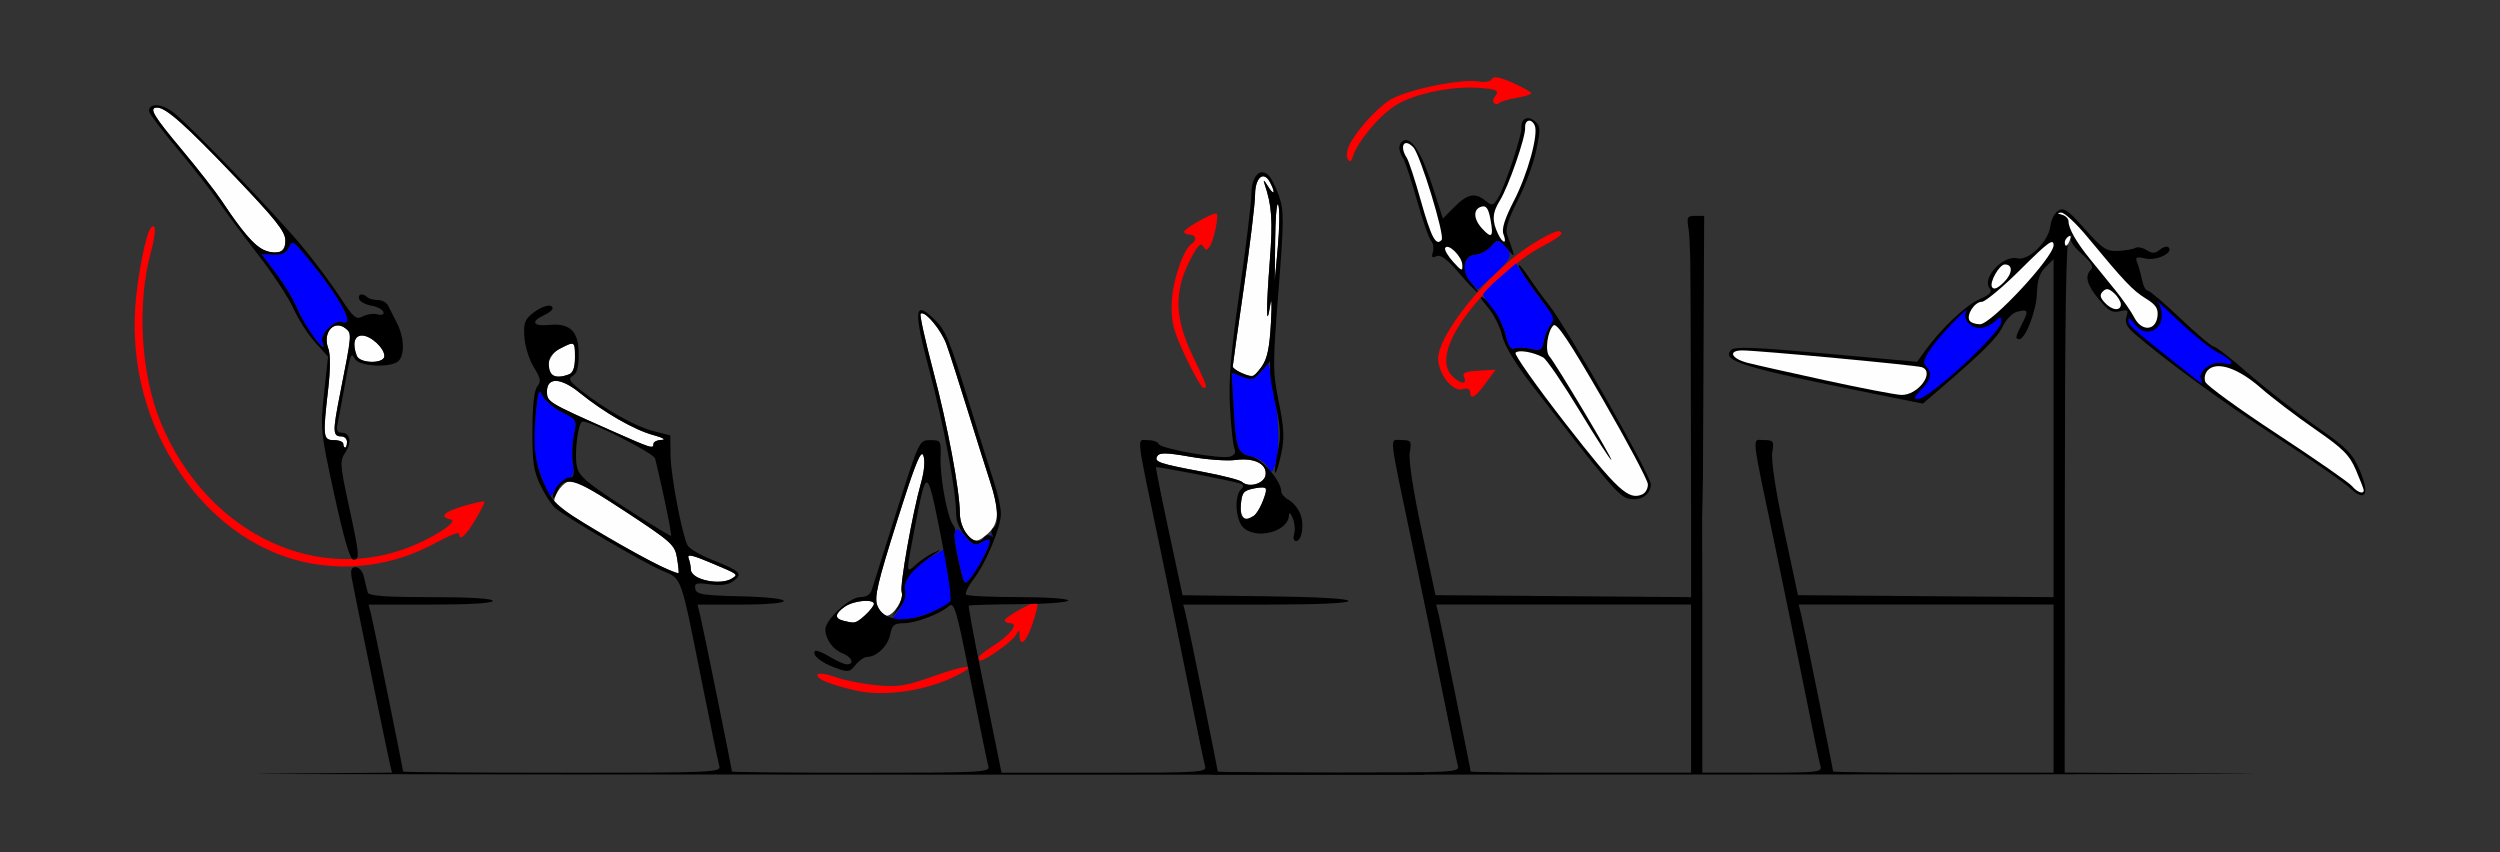<?xml version="1.0" encoding="UTF-8" standalone="no"?>
<!-- Created with Inkscape (http://www.inkscape.org/) -->

<svg
   xmlns:dc="http://purl.org/dc/elements/1.1/"
   xmlns:cc="http://creativecommons.org/ns#"
   xmlns:rdf="http://www.w3.org/1999/02/22-rdf-syntax-ns#"
   xmlns:svg="http://www.w3.org/2000/svg"
   xmlns="http://www.w3.org/2000/svg"
   xmlns:sodipodi="http://sodipodi.sourceforge.net/DTD/sodipodi-0.dtd"
   xmlns:inkscape="http://www.inkscape.org/namespaces/inkscape"
   version="1.1"
   width="669"
   height="228"
   id="svg2"
   inkscape:version="0.91 r13725"
   sodipodi:docname="ub330102.svg">
  <rect width="100%" height="100%" fill="#333333" stroke="none"/>
  <sodipodi:namedview
     pagecolor="#a3a3a3"
     bordercolor="#666666"
     borderopacity="1"
     objecttolerance="10"
     gridtolerance="10"
     guidetolerance="10"
     inkscape:pageopacity="0"
     inkscape:pageshadow="2"
     inkscape:window-width="1372"
     inkscape:window-height="790"
     id="namedview11"
     showgrid="false"
     inkscape:zoom="0.64474609"
     inkscape:cx="224.89039"
     inkscape:cy="98.835253"
     inkscape:window-x="0"
     inkscape:window-y="0"
     inkscape:window-maximized="0"
     inkscape:current-layer="svg2" />
  <defs
     id="defs6" />
  <g
     id="g4319"
     transform="translate(16.712,3.729)">
    <g
       id="g4313">
      <path
         inkscape:connector-curvature="0"
         style="fill:#fefefe"
         id="path2997"
         d="m 208.901,162.364 c -2.361,-0.617 -2.202,-1.881 0.473,-3.754 2.334,-1.635 7.777,-2.146 7.777,-0.731 0,1.165 -4.437,5.198 -5.564,5.058 -0.515,-0.064 -1.723,-0.322 -2.686,-0.573 z m 9.17,-4.022 c -0.864,-2.273 -0.019,-5.914 5.236,-22.546 4.909,-15.537 6.443,-19.358 7.081,-17.633 0.499,1.348 0.255,4.178 -0.627,7.296 -2.313,8.173 -5.771,27.732 -5.177,29.28 0.693,1.807 -2.214,6.314 -4.073,6.314 -0.775,0 -1.874,-1.22 -2.44,-2.711 z m -47.67,-7.32 c -1.238,-0.497 -2.25,-1.557 -2.25,-2.355 0,-0.798 -0.267,-2.147 -0.594,-2.998 -0.461,-1.202 0.821,-0.953 5.75,1.12 7.753,3.26 7.62,3.161 5.815,4.303 -1.827,1.156 -5.75,1.124 -8.721,-0.07 z m -10.033,-3.07 c -4.456,-1.92 -28.019,-15.743 -28.632,-16.797 -0.776,-1.335 1.502,-5.198 3.5,-5.938 1.702,-0.629 4.807,0.97 15.376,7.918 12.483,8.207 13.279,8.925 13.86,12.51 0.339,2.092 0.519,3.882 0.398,3.978 -0.121,0.096 -2.147,-0.656 -4.502,-1.671 z m 81.34,-9.122 c -0.856,-1.222 -1.557,-3.531 -1.557,-5.131 0,-5.999 -3.295,-23.647 -7.102,-38.043 -2.167,-8.193 -3.704,-15.132 -3.415,-15.421 1.052,-1.052 5.505,4.224 6.936,8.217 0.808,2.255 3.353,10.174 5.655,17.599 2.302,7.425 5.027,16.073 6.056,19.218 2.492,7.621 2.383,10.951 -0.444,13.607 -2.923,2.746 -4.179,2.736 -6.129,-0.048 z m 73.633,-7.492 c 0.276,-3.297 0.676,-3.789 3.56,-4.374 3.561,-0.722 3.759,-0.381 2.187,3.753 -2.129,5.599 -6.2,6.038 -5.748,0.621 z m 0.303,-6.112 c -0.546,-0.502 -5.268,-1.713 -10.493,-2.693 -11.842,-2.219 -13.123,-2.665 -12.158,-4.226 0.599,-0.97 2.469,-0.931 8.803,0.183 4.423,0.778 9.848,1.172 12.054,0.876 5.066,-0.679 8.534,1.033 8.111,4.004 -0.333,2.336 -4.471,3.552 -6.318,1.856 z M 75.151,115.053 c 0,-0.55 -1.125,-1 -2.5,-1 -2.921,0 -3.018,-0.866 -1.532,-13.789 0.591,-5.144 0.599,-9.219 0.02,-10.741 -1.632,-4.293 1.586,-7.898 4.725,-5.293 1.595,1.323 1.576,1.535 -1.551,17.317 -2.054,10.369 -2.015,11.506 0.396,11.506 0.793,0 1.441,0.675 1.441,1.5 0,0.825 -0.225,1.5 -0.5,1.5 -0.275,0 -0.5,-0.45 -0.5,-1 z m 71.5,-3.645 c -16.701,-7.407 -17,-7.589 -17,-10.357 0,-3.916 3.698,-3.783 8.747,0.315 6.511,5.285 14.644,9.96 19.693,11.322 2.513,0.678 3.55,1.26 2.31,1.297 -1.238,0.037 -2.25,0.517 -2.25,1.067 0,1.411 -0.353,1.299 -11.5,-3.645 z M 130.818,96.387 c -1.74,-1.74 -0.528,-5.354 2.284,-6.808 4.012,-2.075 4.05,-2.053 4.05,2.367 0,2.627 -0.514,4.09 -1.582,4.5 -2.068,0.794 -3.922,0.77 -4.752,-0.06 z m 184.583,-0.364 c -1.238,-0.497 -2.24,-1.256 -2.229,-1.687 0.012,-0.43 1.358,-10.007 2.991,-21.282 1.633,-11.275 2.974,-22.364 2.979,-24.643 0.011,-4.651 2.285,-6.579 3.994,-3.385 1.594,2.978 1.117,3.81 -0.589,1.029 -1.028,-1.675 -1.308,-1.84 -0.849,-0.5 1.942,5.675 2.223,9.769 1.401,20.379 -1.018,13.143 -0.982,18.831 0.077,12.121 0.414,-2.626 0.507,-0.752 0.223,4.5 -0.365,6.746 -0.975,9.689 -2.435,11.75 -2.126,3 -2.266,3.044 -5.562,1.719 z M 78.758,91.472 c -1.225,-3.192 -0.653,-5.418 1.393,-5.418 2.349,0 6,3.347 6,5.5 0,2.125 -6.574,2.052 -7.393,-0.082 z M 324.523,60.347 c 0.064,-6.164 0.439,-10.333 0.835,-9.264 0.395,1.068 0.343,6.111 -0.116,11.207 l -0.835,9.264 z M 53.651,63.127 C 51.552,62.248 47.646,57.609 42.642,50.053 c -1.639,-2.475 -6.47,-8.667 -10.736,-13.761 -7.665,-9.153 -8.885,-11.239 -6.568,-11.239 2.355,0 7.544,4.617 20.812,18.52 11.016,11.542 13.5,14.683 13.5,17.063 0,3.168 -2.201,4.082 -6,2.491 z"
         sodipodi:nodetypes="sssssssssssscssssccssssssssssssssssssssssssssssssssssssssssscsssssssccscsssssssccssssssscssssssss" />
      <path
         inkscape:connector-curvature="0"
         style="fill:#fe0000"
         id="path2993"
         d="m 214.151,181.401 c -3.805,-0.578 -10.385,-2.595 -11.433,-3.505 -1.902,-1.65 0.25,-1.819 4.421,-0.347 2.365,0.834 7.273,1.781 10.906,2.104 5.72,0.508 7.744,0.18 15.085,-2.444 8.063,-2.882 11.812,-3.318 7.513,-0.873 -7.367,4.189 -18.39,6.297 -26.492,5.065 z m 31,-9.111 c 0,-0.42 1.732,-1.834 3.848,-3.142 4.525,-2.797 7.046,-6.094 4.66,-6.094 -0.83,0 -1.505,-0.338 -1.5,-0.75 0.01,-0.938 8.154,-5.421 8.755,-4.82 0.242,0.242 -0.316,2.72 -1.242,5.505 -1.662,5.003 -3.493,6.712 -3.552,3.315 -0.029,-1.649 -0.09,-1.647 -1.066,0.029 -0.929,1.595 -8.085,6.721 -9.384,6.721 -0.286,0 -0.52,-0.344 -0.52,-0.764 z M 63.785,146.467 C 51.103,143.397 39.527,134.884 31.292,122.573 22.488,109.409 18.472,94.451 19.475,78.553 c 0.497,-7.888 2.898,-20.056 4.217,-21.375 1.393,-1.393 1.386,1.362 -0.017,6.517 -3.829,14.07 -2.715,32.827 2.723,45.857 11.769,28.203 39.541,42.621 64.915,33.703 7.136,-2.508 14.982,-7.485 12.587,-7.985 -3.166,-0.66 -1.834,-2.043 3.464,-3.596 2.867,-0.841 5.364,-1.378 5.547,-1.194 0.184,0.184 -0.922,2.413 -2.456,4.953 -2.652,4.391 -4.305,5.788 -4.305,3.638 0,-0.54 -2.812,0.565 -6.25,2.454 -11.157,6.132 -23.96,7.883 -36.116,4.941 z M 300.574,91.803 c -3.288,-6.968 -3.87,-9.182 -3.748,-14.25 0.139,-5.752 3.106,-14.628 5.353,-16.018 1.488,-0.919 1.155,-2.482 -0.528,-2.482 -0.825,0 -1.496,-0.338 -1.492,-0.75 0.01,-0.902 8.142,-5.433 8.718,-4.857 0.598,0.598 -0.736,7.015 -1.802,8.672 -0.79,1.228 -1.054,1.233 -1.828,0.03 -0.679,-1.054 -1.582,-0.068 -3.619,3.951 -4.196,8.28 -3.978,15.318 0.781,25.307 4.102,8.61 4.115,8.646 2.9,8.646 -0.463,0 -2.594,-3.712 -4.735,-8.25 z"
         sodipodi:nodetypes="sssssssssscsscsssssssssssscsssssssscsssssss" />
      <path
         inkscape:connector-curvature="0"
         style="fill:#0000fe"
         id="path2991"
         d="m 224.033,159.219 c 1.262,-1.772 1.801,-3.663 1.439,-5.048 -0.662,-2.533 2.134,-6.008 7.274,-9.042 l 3.229,-1.905 1.124,6.452 c 0.618,3.549 0.833,6.922 0.478,7.497 -1.03,1.667 -9.31,4.88 -12.577,4.88 l -2.985,0 z m 15.779,-12.752 c -1.84,-8.067 -1.305,-10.503 1.518,-6.913 2.316,2.944 3.499,3.1 6.044,0.797 1.812,-1.64 1.842,-1.601 0.828,1.067 -1.45,3.815 -3.033,6.726 -5.113,9.409 -1.759,2.267 -1.768,2.255 -3.277,-4.36 z M 128.881,125.689 c -2.592,-6.307 -3.035,-9.892 -2.253,-18.232 0.632,-6.741 0.854,-7.367 1.873,-5.276 0.636,1.305 2.971,3.291 5.19,4.413 3.982,2.015 4.022,2.09 3.184,6 -0.467,2.178 -0.607,5.545 -0.311,7.483 0.451,2.953 0.18,3.682 -1.67,4.5 -1.214,0.537 -2.682,1.938 -3.261,3.112 -0.986,2 -1.161,1.873 -2.752,-2 z m 193.475,-4.679 c -0.693,-1.11 -2.569,-2.28 -4.169,-2.6 -3.723,-0.745 -4.149,-1.913 -4.786,-13.135 l -0.526,-9.278 2.881,1.095 c 2.532,0.963 3.13,0.805 4.94,-1.298 l 2.059,-2.394 1.395,7.576 c 1.523,8.269 1.651,16.307 0.317,19.813 -0.844,2.217 -0.863,2.219 -2.112,0.22 z M 66.8,85.803 c -1.349,-1.788 -3.187,-5.03 -4.086,-7.205 -0.898,-2.175 -3.395,-6.289 -5.549,-9.142 l -3.916,-5.187 3.193,0.142 c 2.371,0.106 3.434,-0.402 4.129,-1.972 0.878,-1.983 1.189,-1.805 5.008,2.858 8.977,10.962 13.082,18.656 9.149,17.147 -1.848,-0.709 -5.895,3.338 -5.186,5.186 0.889,2.316 -0.126,1.64 -2.742,-1.827 z"
         sodipodi:nodetypes="ssscssscssssssssssssssssssscsscsssssscssssss" />
      <path
         style="fill:#000000"
         d="m 25.156,24.426 c -1.194,-0.032 -2.006,0.493 -2.006,1.586 0,0.561 3.49,5.188 7.756,10.281 4.266,5.093 9.103,11.277 10.75,13.742 1.647,2.465 6.328,8.765 10.402,14 4.074,5.235 8.449,11.865 9.723,14.734 1.274,2.869 3.885,6.954 5.803,9.076 l 3.486,3.859 -1.062,9.766 c -1.034,9.512 -0.961,10.214 2.734,27.174 2.558,11.738 4.22,17.408 5.102,17.408 1.779,0 1.686,-1.083 -1.225,-14.547 C 74.261,120.6 74.198,119.631 75.695,117.346 c 1.804,-2.753 1.31,-5.293 -1.031,-5.293 -1.083,0 -1.407,-0.678 -1.072,-2.25 0.264,-1.238 0.965,-4.95 1.559,-8.25 1.99,-11.069 2.033,-11.192 3.129,-9.234 1.157,2.067 9.746,2.461 11.672,0.535 1.695,-1.695 1.487,-6.438 -0.443,-10.146 -0.903,-1.735 -1.966,-3.829 -2.363,-4.654 -0.398,-0.825 -1.643,-1.5 -2.768,-1.5 -1.124,0 -2.386,-0.338 -2.803,-0.75 -1.207,-1.195 -2.629,-0.868 -2.174,0.5 0.229,0.688 1.691,1.475 3.25,1.75 1.559,0.275 3.01,1.028 3.225,1.672 0.243,0.731 -0.345,0.979 -1.564,0.66 -1.075,-0.281 -2.856,-0.029 -3.957,0.561 -1.779,0.952 -2.454,0.378 -6.066,-5.16 -2.236,-3.427 -6.666,-9.382 -9.844,-13.232 -7.37,-8.93 -30.768,-33.26 -34.982,-36.375 -1.533,-1.133 -3.111,-1.72 -4.305,-1.752 z m 0.184,0.627 c 2.355,0 7.542,4.617 20.811,18.52 11.016,11.542 13.5,14.684 13.5,17.064 0,2.182 -0.504,2.967 -2,3.121 -4.386,0.451 -7.544,-2.434 -15.008,-13.705 -1.639,-2.475 -6.471,-8.666 -10.736,-13.76 C 24.241,27.14 23.023,25.053 25.34,25.053 Z M 320.922,42.367 c -1.567,0.134 -2.771,2.434 -2.771,5.902 0,2.185 -1.398,13.718 -3.107,25.629 -2.402,16.732 -2.998,23.814 -2.619,31.154 0.27,5.225 0.802,10.247 1.182,11.16 0.469,1.127 0.1,1.847 -1.15,2.244 -2.439,0.774 -18.709,-2.117 -19.137,-3.4 -0.184,-0.552 -1.48,-1.004 -2.881,-1.004 -3.017,0 -3.318,-2.66 3.209,28.5 2.535,12.1 6.182,29.875 8.105,39.5 1.923,9.625 3.731,18.288 4.016,19.25 0.484,1.637 -1.261,1.75 -26.979,1.75 l -27.496,0 -1.061,-5.25 c -0.584,-2.888 -2.623,-12.881 -4.529,-22.209 -1.907,-9.328 -3.333,-17.093 -3.17,-17.256 0.163,-0.163 6.219,-0.336 13.457,-0.385 7.238,-0.049 13.16,-0.496 13.16,-0.994 0,-0.498 -5.999,-0.906 -13.332,-0.906 -7.333,0 -13.632,-0.298 -13.996,-0.662 -0.364,-0.364 0.542,-2.24 2.014,-4.17 3.339,-4.378 7.26,-13.76 7.291,-17.449 0.013,-1.53 -0.817,-5.355 -1.846,-8.5 -1.028,-3.145 -3.754,-11.794 -6.057,-19.219 -6.083,-19.62 -6.801,-21.365 -10.098,-24.523 -5.221,-5.002 -5.429,-2.318 -1.086,14.102 3.855,14.574 7.109,32.078 7.109,38.236 0,1.824 0.992,4.216 2.438,5.881 2.14,2.464 2.688,2.652 4.5,1.547 1.325,-0.808 2.062,-0.881 2.062,-0.201 0,1.413 -2.853,6.908 -5.055,9.734 -1.767,2.269 -1.774,2.257 -3.301,-4.438 -0.842,-3.691 -1.293,-7.097 -1.002,-7.568 0.291,-0.471 0.09,-1.399 -0.447,-2.062 -1.521,-1.876 -3.543,-12.689 -3.359,-17.957 0.161,-4.628 0.088,-4.75 -2.777,-4.75 -2.939,0 -2.946,0.018 -8.902,18.75 -3.279,10.312 -6.262,19.762 -6.627,21 -0.465,1.576 -1.433,2.25 -3.229,2.25 -2.797,0 -9.301,6.039 -9.301,8.637 0,2.584 2.028,5.424 4.561,6.387 2.547,0.968 3.352,2.979 1.189,2.973 -0.688,-0.002 -2.764,-0.925 -4.613,-2.053 -1.85,-1.128 -3.599,-1.813 -3.891,-1.521 -0.975,0.975 1.591,3.118 5.375,4.486 3.485,1.26 3.87,1.207 5.475,-0.775 0.949,-1.172 2.34,-2.133 3.092,-2.133 2.541,0 5.546,-2.909 6.156,-5.963 0.509,-2.545 1.077,-3.037 3.51,-3.037 3.252,0 9.826,-2.469 12.217,-4.59 1.408,-1.249 2.004,0.787 5.803,19.85 2.328,11.683 4.465,22.028 4.748,22.99 0.483,1.643 -1.602,1.75 -34.053,1.75 -19.012,0 -34.568,-0.144 -34.568,-0.32 0,-0.639 -7.849,-39.252 -8.523,-41.93 l -0.693,-2.75 11.609,0 c 15.413,0 15.304,-1.846 -0.131,-2.217 -10.228,-0.245 -11.78,-0.507 -12.07,-2.023 -0.288,-1.504 0.254,-1.664 3.988,-1.172 3.033,0.399 4.917,0.119 6.32,-0.941 2.5,-1.889 1.709,-2.66 -5.783,-5.621 -3.181,-1.257 -6.151,-3.013 -6.598,-3.904 -1.521,-3.035 -4.467,-18.604 -4.543,-24.008 l -0.076,-5.387 -4.559,-1.16 c -4.766,-1.213 -12.746,-5.702 -19.285,-10.854 -3.209,-2.528 -3.58,-3.175 -2.25,-3.92 1.112,-0.623 1.594,-2.34 1.594,-5.688 0,-6.249 -2.24,-8.483 -7.959,-7.938 -4.359,0.416 -4.992,-0.953 -1.227,-2.654 1.202,-0.543 2.186,-1.33 2.186,-1.75 0,-1.416 -2.713,-0.776 -5.283,1.246 -2.162,1.701 -2.509,2.688 -2.256,6.438 0.164,2.435 1.297,6.042 2.518,8.018 1.832,2.964 1.999,3.86 0.949,5.125 -0.837,1.009 -1.289,5.013 -1.322,11.721 -0.042,8.488 0.316,10.952 2.137,14.752 1.202,2.509 2.99,5.254 3.973,6.098 2.892,2.485 23.559,14.601 28.568,16.748 5.433,2.329 4.859,0.719 10.734,30.092 2.255,11.275 4.33,21.288 4.609,22.25 0.479,1.647 -1.991,1.75 -42.059,1.75 -23.412,0 -42.568,-0.144 -42.568,-0.32 0,-0.639 -7.849,-39.252 -8.523,-41.93 l -0.693,-2.75 16.609,0 c 10.406,0 16.607,-0.373 16.607,-1 0,-0.626 -6.177,-1 -16.531,-1 -12.353,0 -16.628,-0.316 -16.916,-1.25 -0.212,-0.688 -0.657,-2.487 -0.988,-4 -0.354,-1.613 -1.269,-2.75 -2.215,-2.75 -1.272,0 -1.488,0.684 -1.023,3.25 0.72,3.979 9.438,46.376 10.176,49.488 l 0.529,2.236 -34.266,0.275 c -18.846,0.152 107.709,0.275 281.234,0.273 12.224,-1.5e-4 17.678,-0.01 29.334,-0.012 l 0,-0.551 c -4.878,0.029 -10.785,0.039 -18.766,0.039 -20.112,0 -36.568,-0.144 -36.568,-0.32 0,-0.639 -7.849,-39.252 -8.523,-41.93 l -0.693,-2.75 22.109,0 c 13.785,0 22.107,-0.369 22.107,-0.98 0,-0.604 -8.54,-1.084 -22.205,-1.25 l -22.205,-0.27 -3.65,-17 c -2.008,-9.35 -3.564,-17.114 -3.457,-17.254 0.214,-0.281 20.168,3.583 22.436,4.344 1.08,0.363 1.14,0.753 0.25,1.643 -1.719,1.719 -1.419,7.832 0.488,9.939 3.295,3.641 12.229,1.426 12.408,-3.076 0.039,-0.974 0.437,-0.663 1.021,0.799 0.527,1.317 0.693,3.23 0.369,4.25 -0.324,1.02 -0.118,1.855 0.459,1.855 1.612,0 2.315,-4.269 1.189,-7.229 -0.554,-1.458 -1.928,-3.143 -3.055,-3.746 -1.126,-0.603 -2.049,-1.65 -2.049,-2.328 0,-2.728 -5.179,-8.782 -7.996,-9.346 -3.687,-0.737 -4.116,-1.923 -4.752,-13.129 l -0.527,-9.277 2.881,1.096 c 2.565,0.975 3.13,0.806 5.139,-1.529 l 2.256,-2.623 0,2.609 c 0,1.435 0.712,5.736 1.582,9.561 1.269,5.581 1.363,7.968 0.479,12.094 -0.606,2.827 -0.91,5.33 -0.678,5.562 0.233,0.233 0.938,-1.969 1.568,-4.895 0.949,-4.402 0.847,-6.815 -0.6,-13.992 -1.65,-8.191 -1.657,-9.84 -0.096,-29.705 1.489,-18.95 1.503,-21.477 0.127,-25.516 -0.84,-2.466 -2.17,-5.017 -2.955,-5.668 -0.572,-0.474 -1.134,-0.67 -1.656,-0.625 z m 0.531,1.092 c 0.558,0.071 1.148,0.568 1.682,1.566 1.594,2.978 1.119,3.809 -0.588,1.027 -1.028,-1.675 -1.308,-1.84 -0.85,-0.5 1.942,5.675 2.222,9.77 1.4,20.381 -1.018,13.143 -0.981,18.83 0.078,12.119 0.414,-2.626 0.507,-0.752 0.223,4.5 -0.365,6.746 -0.975,9.689 -2.436,11.75 -1.072,1.512 -2.256,2.722 -2.631,2.688 -1.698,-0.158 -5.179,-1.949 -5.16,-2.654 0.012,-0.43 1.357,-10.008 2.99,-21.283 1.633,-11.275 2.974,-22.364 2.979,-24.643 0.007,-3.198 1.085,-5.107 2.312,-4.951 z m 3.758,7.461 c 0.048,-0.024 0.097,0.029 0.146,0.162 0.395,1.068 0.344,6.112 -0.115,11.207 l -0.836,9.264 0.117,-11.207 c 0.056,-5.393 0.35,-9.259 0.688,-9.426 z M 61.535,61.242 c 0.641,-0.022 1.658,1.14 4.045,4.055 8.977,10.962 13.081,18.658 9.148,17.148 -1.848,-0.709 -5.895,3.338 -5.186,5.186 1.883,4.908 -4.63,-3.708 -6.828,-9.033 -0.898,-2.175 -3.395,-6.288 -5.549,-9.141 l -3.918,-5.188 3.193,0.143 c 2.371,0.106 3.436,-0.403 4.131,-1.973 0.329,-0.744 0.578,-1.184 0.963,-1.197 z m 168.334,18.869 c 1.361,-0.272 5.359,4.598 6.701,8.342 0.808,2.255 3.352,10.175 5.654,17.6 2.302,7.425 5.028,16.074 6.057,19.219 2.066,6.319 2.414,11.327 0.854,12.291 -0.559,0.345 -0.715,1.118 -0.346,1.715 0.385,0.623 0.209,0.799 -0.414,0.414 -0.597,-0.369 -1.369,-0.213 -1.715,0.346 -1.927,3.118 -6.51,-1.344 -6.51,-6.338 0,-5.999 -3.294,-23.645 -7.102,-38.041 -2.167,-8.193 -3.703,-15.133 -3.414,-15.422 0.066,-0.066 0.144,-0.107 0.234,-0.125 z M 73.572,83.355 c 0.718,-0.039 1.508,0.224 2.293,0.875 1.595,1.323 1.575,1.535 -1.551,17.316 -2.054,10.369 -2.017,11.506 0.395,11.506 0.793,0 1.441,0.675 1.441,1.5 0,0.825 -0.225,1.5 -0.5,1.5 -0.275,0 -0.5,-0.45 -0.5,-1 0,-0.55 -1.125,-1 -2.5,-1 -2.921,0 -3.017,-0.865 -1.531,-13.787 0.591,-5.144 0.598,-9.22 0.02,-10.742 -1.224,-3.22 0.281,-6.052 2.434,-6.168 z m 6.578,2.697 c 2.349,0 6,3.347 6,5.5 0,2.125 -6.574,2.052 -7.393,-0.082 -1.225,-3.192 -0.653,-5.418 1.393,-5.418 z M 136.146,88.25 c 0.991,-0.112 1.004,0.935 1.004,3.697 0,2.627 -0.514,4.09 -1.582,4.5 -3.725,1.43 -5.418,0.481 -5.418,-3.035 0,-1.544 0.977,-2.813 2.951,-3.834 1.505,-0.778 2.451,-1.261 3.045,-1.328 z m -4.016,9.953 c 1.556,0.056 3.743,1.115 6.268,3.164 6.511,5.285 14.644,9.961 19.693,11.322 2.513,0.678 3.549,1.26 2.309,1.297 -1.238,0.037 -2.25,0.516 -2.25,1.066 0,1.411 -0.353,1.299 -11.5,-3.645 -16.701,-7.407 -17,-7.59 -17,-10.357 0,-1.958 0.925,-2.904 2.48,-2.848 z m -4.389,2.906 c 0.199,0.026 0.441,0.418 0.76,1.072 0.636,1.305 2.971,3.29 5.189,4.412 3.982,2.015 4.022,2.09 3.184,6 -0.467,2.178 -0.591,5.646 -0.275,7.709 0.425,2.773 0.222,3.75 -0.781,3.75 -1.749,0 -4.686,3.241 -4.604,5.08 0.035,0.782 0.474,0.397 0.977,-0.854 2.013,-5.013 4.344,-4.399 18.42,4.855 12.483,8.207 13.28,8.925 13.861,12.51 0.339,2.092 0.517,3.897 0.396,4.012 -0.569,0.54 -13.284,-6.07 -22.719,-11.812 -8.997,-5.475 -10.809,-7.027 -12.664,-10.84 -2.979,-6.123 -3.67,-10.894 -2.846,-19.686 0.427,-4.558 0.664,-6.267 1.102,-6.209 z m 11.479,7.943 c 2.325,0 18.943,8.479 19.365,9.881 0.268,0.891 1.402,5.86 2.52,11.043 1.117,5.183 1.913,9.542 1.768,9.688 -0.145,0.145 -5.725,-3.275 -12.398,-7.602 -10.086,-6.539 -12.245,-8.377 -12.797,-10.889 -0.777,-3.536 0.316,-12.121 1.543,-12.121 z m 156.023,8.566 c 1.334,0.028 3.386,0.314 6.553,0.871 4.423,0.778 9.846,1.173 12.053,0.877 5.066,-0.679 8.534,1.032 8.111,4.004 -0.333,2.336 -4.47,3.552 -6.316,1.855 -0.546,-0.502 -5.269,-1.712 -10.494,-2.691 -11.842,-2.219 -13.121,-2.665 -12.156,-4.227 0.3,-0.485 0.916,-0.717 2.25,-0.689 z m -65.143,0.17 c 0.113,0.03 0.205,0.159 0.285,0.375 0.499,1.348 0.255,4.177 -0.627,7.295 -2.313,8.173 -5.77,27.732 -5.176,29.279 0.299,0.78 -0.178,2.634 -1.062,4.117 l -1.607,2.697 2.047,-2.48 c 1.361,-1.65 1.873,-3.348 1.529,-5.068 -0.509,-2.547 2.09,-5.607 8.256,-9.721 1.619,-1.08 1.53,-1.099 -0.596,-0.125 -1.375,0.63 -3.513,2.068 -4.75,3.195 -2.722,2.479 -2.717,2.627 -0.328,-9.803 3.184,-16.564 3.261,-16.543 6.943,1.93 1.81,9.08 2.982,17.012 2.604,17.625 -0.379,0.613 -2.702,1.977 -5.162,3.031 -7.026,3.012 -12.847,2.253 -14.418,-1.879 -0.822,-2.163 0.106,-6.125 5.268,-22.461 4.295,-13.595 6.007,-18.22 6.795,-18.008 z m 91.094,8.947 c 0.589,0.027 0.955,0.157 0.955,0.379 0,1.721 -2.183,6.434 -3.312,7.152 -2.712,1.724 -3.81,0.804 -3.498,-2.93 0.276,-3.297 0.676,-3.788 3.561,-4.373 0.894,-0.181 1.706,-0.256 2.295,-0.229 z m -153.322,18.213 c 0.696,-0.038 2.353,0.545 5.434,1.84 7.753,3.26 7.62,3.161 5.814,4.303 -3.144,1.989 -10.971,0.26 -10.971,-2.424 0,-0.798 -0.267,-2.147 -0.594,-2.998 -0.173,-0.451 -0.101,-0.698 0.316,-0.721 z m 47.432,12.107 c 1.08,0.031 1.846,0.291 1.846,0.822 0,0.454 -1.042,1.804 -2.314,3 -2.34,2.198 -2.783,2.308 -5.936,1.484 -2.361,-0.617 -2.202,-1.881 0.473,-3.754 1.459,-1.022 4.132,-1.605 5.932,-1.553 z"
         id="path2989"
         inkscape:connector-curvature="0"
         sodipodi:nodetypes="sssssscccsssssssssssssssssssssssssssssssssssssssssccscssssssssssssssssssssssssscssssssssssssccssssssscccssssssssssssssssssccssssssscccsccssccsscccscsscssssssscccccsscsssssssssssssssscscsccccccssssscccsssssssssssscsssssssssssssssssssssssssssssscssssscsscsssscsssssssscssssssscsscccsssssscssssssssssssssssssssss" />
    </g>
    <g
       transform="translate(-32.319,-289.578)"
       id="g4289">
      <path
         sodipodi:nodetypes="ccsssscccssccsssssccccccccssssscsccccsscccccccsssssccccccscssscsssssssssssssscccsscccccccsscccccccsscc"
         inkscape:connector-curvature="0"
         style="fill:#000000"
         d="m 567.51,341.881 c -0.383,-0.019 -0.731,0.109 -1.104,0.342 -0.969,0.605 -1.909,2.405 -2.088,4 -0.473,4.211 -5.857,9.516 -8.887,8.756 -3.797,-0.953 -9.601,5.354 -7.385,8.025 0.783,0.944 0.085,1.679 -2.812,2.957 -3.679,1.623 -10.344,7.981 -14.615,13.939 l -1.992,2.777 -24.268,-2.201 c -18.656,-1.693 -24.541,-1.929 -25.449,-1.021 -2.917,2.917 3.007,4.746 38,11.742 l 13.268,2.652 4.5,-3.863 c 11.734,-10.077 15.423,-13.754 16.875,-16.814 0.865,-1.822 2.57,-3.574 3.789,-3.893 3.015,-0.788 3.207,-0.34 1.377,3.199 -1.787,3.456 -1.914,4.143 -0.76,4.143 1.659,0 4.599,-7.653 4.73,-12.312 0.098,-3.473 0.737,-5.414 2.295,-6.973 l 2.16,-2.158 0,45.234 0,45.236 -34.199,-0.264 -34.201,-0.264 -3.715,-17.379 c -2.265,-10.593 -3.503,-18.696 -3.17,-20.75 0.51,-3.145 0.363,-3.371 -2.215,-3.371 -3.269,0 -3.567,-2.83 2.996,28.5 2.535,12.1 6.182,29.875 8.105,39.5 1.923,9.625 3.731,18.288 4.016,19.25 0.478,1.616 -0.718,1.75 -15.551,1.75 l -16.066,0 0,-47.393 c 0,-8.653 -0.017,-14.998 -0.043,-20.84 0.081,-2.848 0.152,-6.15 0.213,-10.262 l 0.33,-70.506 -2.381,0 c -2.195,3.6e-4 -2.333,0.293 -1.762,3.75 0.162,0.977 0.309,3.888 0.422,7.848 0.125,4.398 0.206,58.345 0.209,64.123 5.4e-4,0.925 0.01,1.377 0.012,2.219 l 0,24.088 -34.199,-0.264 -34.201,-0.264 -3.715,-17.379 c -2.265,-10.593 -3.503,-18.696 -3.17,-20.75 0.51,-3.145 0.363,-3.371 -2.215,-3.371 -3.269,0 -3.567,-2.83 2.996,28.5 2.535,12.1 6.182,29.875 8.105,39.5 1.923,9.625 3.731,18.288 4.016,19.25 0.486,1.643 -1.575,1.75 -33.551,1.75 -8.633,0 -26.079,-0.034 -32.1,-0.084 l 0,0.605 c 2.347,2e-5 13.168,0.002 15.533,0.002 168.3,-0.002 284.958,-0.125 259.238,-0.273 l -46.764,-0.27 0.039,-71.447 c 0.027,-51.962 0.345,-71.637 1.166,-72.145 0.686,-0.424 0.852,-0.249 0.424,0.443 -0.406,0.657 0.822,2.481 2.896,4.303 2.518,2.211 3.286,3.48 2.551,4.215 -1.775,1.775 -1.187,4.03 2.084,7.998 2.546,3.089 3.593,3.686 5.58,3.188 2.128,-0.534 2.358,-0.344 1.783,1.467 -0.487,1.536 0.082,2.722 2.172,4.531 8.257,7.147 23.667,18.371 38.33,27.916 9.075,5.908 17.74,11.911 19.256,13.34 4.216,3.974 5.469,1.767 2.678,-4.721 -1.951,-4.535 -3.391,-5.986 -11.672,-11.76 -5.195,-3.622 -13.245,-9.898 -17.889,-13.947 -4.644,-4.049 -8.905,-7.361 -9.471,-7.361 -0.566,0 -4.572,-3.375 -8.902,-7.5 -4.33,-4.125 -8.296,-7.5 -8.812,-7.5 -0.516,0 -1.187,-1.238 -1.492,-2.75 -0.305,-1.512 -0.879,-3.587 -1.275,-4.611 -0.63,-1.63 -0.356,-1.784 2.199,-1.223 3.001,0.659 7.575,-1.554 6.152,-2.977 -0.398,-0.398 -1.445,-0.125 -2.328,0.607 -1.281,1.063 -2.003,1.086 -3.566,0.109 -1.078,-0.673 -2.424,-0.936 -2.994,-0.584 -0.57,0.352 -2.632,0.715 -4.582,0.807 -3.159,0.149 -4.131,-0.49 -8.912,-5.855 -3.409,-3.826 -4.874,-5.206 -6.023,-5.264 z m -167.582,105.74 34.107,0 34.109,0 0,22.5 0,22.5 -29.5,0 c -16.225,0 -29.5,-0.144 -29.5,-0.32 0,-0.639 -7.851,-39.252 -8.525,-41.93 z m 97,0 34.107,0 34.109,0 0,22.5 0,22.5 -29.5,0 c -16.225,0 -29.5,-0.144 -29.5,-0.32 0,-0.639 -7.851,-39.252 -8.525,-41.93 z"
         id="path4202" />
      <path
         inkscape:connector-curvature="0"
         style="fill:#fefefe"
         d="m 645.017,415.938 c -0.755,-0.926 -9.743,-7.177 -19.974,-13.891 -10.231,-6.714 -18.91,-13.012 -19.287,-13.994 -0.398,-1.038 -0.101,-2.371 0.709,-3.181 2.423,-2.423 8.064,-0.516 14.101,4.766 3.022,2.644 9.53,7.6 14.464,11.013 7.612,5.267 9.283,6.935 11.042,11.023 1.14,2.65 2.073,5.072 2.073,5.382 0,1.154 -1.8,0.51 -3.128,-1.119 z"
         id="path4234" />
      <path
         inkscape:connector-curvature="0"
         style="fill:#fefefe"
         d="m 504.144,387.64 c -9.625,-2.093 -19.044,-4.212 -20.932,-4.708 -4.384,-1.153 -5.263,-3.311 -1.349,-3.311 4.182,0 46.551,3.961 48.031,4.49 3.617,1.293 -1.03,7.565 -5.5,7.422 -1.512,-0.048 -10.625,-1.8 -20.25,-3.893 z"
         id="path4230" />
      <path
         inkscape:connector-curvature="0"
         style="fill:#fefefe"
         d="m 586.763,370.851 c -0.823,-1.592 -3.108,-4.882 -5.077,-7.312 -1.969,-2.43 -5.034,-6.205 -6.811,-8.389 -3.657,-4.496 -5.731,-8.14 -5.731,-10.069 0,-0.722 -0.787,-1.518 -1.75,-1.77 -1.305,-0.341 -1.361,-0.487 -0.222,-0.573 0.84,-0.064 3.99,2.86 7,6.498 9.92,11.99 12.128,14.32 15.624,16.48 2.74,1.693 3.395,2.685 3.153,4.772 -0.454,3.914 -4.236,4.136 -6.187,0.364 z"
         id="path4222" />
      <path
         inkscape:connector-curvature="0"
         style="fill:#fefefe"
         d="m 542.657,371.642 c -0.93,-1.505 1.348,-5.021 3.253,-5.021 0.932,0 5.641,-3.928 10.465,-8.729 7.295,-7.261 8.77,-8.342 8.77,-6.426 0,3.212 -16.7,21.154 -19.691,21.154 -1.205,2.7e-4 -2.463,-0.44 -2.796,-0.979 z"
         id="path4220" />
      <path
         inkscape:connector-curvature="0"
         style="fill:#fefefe"
         d="m 578.813,366.808 c -1.255,-1.387 -1.366,-2.089 -0.469,-2.986 0.897,-0.897 1.599,-0.787 2.986,0.469 0.998,0.903 1.814,2.247 1.814,2.986 0,1.921 -2.404,1.661 -4.331,-0.469 z"
         id="path4216" />
      <path
         inkscape:connector-curvature="0"
         style="fill:#fefefe"
         d="m 548.681,362.681 c -0.774,-1.253 1.944,-6.06 3.427,-6.06 2.197,0 2.086,2.405 -0.217,4.708 -1.696,1.696 -2.728,2.131 -3.209,1.352 z"
         id="path4214" />
      <path
         inkscape:connector-curvature="0"
         style="fill:#fefefe"
         d="m 568.144,350.68 c 0,-0.518 0.445,-1.216 0.989,-1.552 0.567,-0.35 0.735,0.051 0.393,0.941 -0.665,1.732 -1.382,2.049 -1.382,0.611 z"
         id="path2997-9" />
      <path
         inkscape:connector-curvature="0"
         style="fill:#0000fe"
         d="m 529.69,390.167 c 2.694,-2.694 3.07,-4.53 1.292,-6.308 -0.883,-0.883 -0.522,-2.085 1.5,-5.004 2.585,-3.73 10.704,-12.037 9.226,-9.44 -0.991,1.741 1.195,4.206 3.73,4.206 1.127,0 2.872,-0.745 3.878,-1.655 1.703,-1.541 1.829,-1.539 1.829,0.037 0,2.814 -19.268,20.618 -22.314,20.618 -1.227,0 -1.029,-0.567 0.859,-2.455 z"
         id="path4242" />
      <path
         inkscape:connector-curvature="0"
         style="fill:#0000fe"
         d="m 597.144,382.512 c -11.315,-9.006 -12,-9.635 -12,-11.037 0,-0.714 0.701,-0.298 1.557,0.924 1.713,2.445 4.383,2.883 6.243,1.023 1.556,-1.556 1.536,-5.007 -0.039,-6.85 -0.682,-0.797 1.906,1.541 5.75,5.196 3.844,3.655 8.423,7.364 10.176,8.243 4.221,2.116 5.314,3.901 1.857,3.033 -2.972,-0.746 -6.964,2.041 -6.11,4.265 0.659,1.718 1.147,2.032 -7.433,-4.796 z"
         id="path4240" />
      <g
         id="g4269">
        <path
           inkscape:connector-curvature="0"
           id="path4204"
           d="m 457.39,415.558 c -0.246,2.789 -2.692,4.351 -5.877,3.754 -2.611,-0.489 -5.254,-3.583 -25.84,-30.249 -4.553,-5.898 -7.443,-10.661 -8.047,-13.263 -0.518,-2.233 -2.077,-5.467 -3.465,-7.186 -3.054,-3.782 -3.236,-4.222 -1.099,-2.657 2.297,1.682 4.485,5.589 5.585,9.971 0.629,2.505 1.356,3.532 2.222,3.139 0.708,-0.322 2.646,-0.284 4.306,0.085 2.731,0.607 3.066,0.415 3.519,-2.02 0.275,-1.48 1.093,-3.432 1.815,-4.339 1.147,-1.44 0.696,-2.473 -3.581,-8.196 -2.692,-3.602 -4.92,-7.044 -4.949,-7.65 -0.03,-0.605 1.094,0.633 2.5,2.752 1.405,2.119 3.909,5.573 5.563,7.677 5.127,6.518 27.541,46.007 27.349,48.183 z"
           style="fill:#000000" />
        <path
           inkscape:connector-curvature="0"
           id="path4195"
           d="m 427.543,320.577 c 0.041,1.077 -0.257,2.714 -0.867,5.612 -0.741,3.524 -2.963,9.527 -4.935,13.337 -2.381,4.6 -3.349,7.605 -2.879,8.941 2.4,6.832 2.406,6.627 -0.099,3.855 -2.309,-2.555 -2.339,-2.559 -4.163,-0.499 -1.01,1.141 -2.907,2.139 -4.215,2.219 -3.264,0.198 -3.793,4.414 -0.953,7.605 1.147,1.29 1.844,2.359 1.547,2.377 -0.297,0.018 -2.533,-2.298 -4.97,-5.148 -3.133,-3.665 -4.885,-4.973 -5.987,-4.472 -1.191,0.542 -1.422,0.275 -0.979,-1.13 0.319,-1.011 0.107,-2.343 -0.471,-2.959 -0.578,-0.617 -2.292,-5.527 -3.809,-10.912 -1.517,-5.385 -3.179,-10.443 -3.694,-11.238 -1.3,-2.009 -1.329,-3.686 -0.082,-4.566 2.077,-1.464 4.993,2.906 7.842,11.749 l 2.894,8.984 3.053,-3.083 c 3.488,-3.519 5.533,-3.944 8.303,-1.727 1.82,1.456 2.026,1.428 3.266,-0.449 1.748,-2.645 6.527,-16.882 6.389,-19.034 -0.159,-2.483 1.757,-3.384 3.643,-1.714 0.744,0.659 1.123,1.175 1.164,2.252 z"
           style="fill:#000000" />
        <path
           inkscape:connector-curvature="0"
           id="path4232"
           d="m 392.069,328.104 c 0.514,0.795 2.184,5.878 3.709,11.294 2.825,10.029 4.109,12.461 5.612,10.631 0.914,-1.113 -5.708,-22.761 -7.571,-24.747 -2.444,-2.606 -3.824,-0.383 -1.751,2.822 z"
           style="fill:#fefefe" />
        <path
           inkscape:connector-curvature="0"
           id="path4228"
           d="m 404.46,355.905 c 2.309,2.552 2.565,2.631 2.455,0.757 -0.132,-2.251 -3.829,-5.846 -4.579,-4.45 -0.25,0.465 0.706,2.127 2.123,3.693 z"
           style="fill:#fefefe" />
        <path
           inkscape:connector-curvature="0"
           id="path4226"
           d="m 412.217,347.005 c 2.613,2.851 3.119,2.277 2.222,-2.528 -0.523,-2.801 -1.113,-3.66 -2.304,-3.355 -2.351,0.603 -2.313,3.269 0.083,5.883 z"
           style="fill:#fefefe" />
        <path
           inkscape:connector-curvature="0"
           id="path4224"
           d="m 416.469,348.413 c 1.3,2.741 2.511,2.832 1.462,0.11 -0.535,-1.387 0.331,-4.15 2.8,-8.936 3.697,-7.166 6.634,-17.83 5.56,-20.19 -0.898,-1.973 -2.691,-1.528 -2.56,0.636 0.153,2.512 -4.474,15.821 -6.788,19.527 -2.002,3.206 -2.118,5.386 -0.474,8.853 z"
           style="fill:#fefefe" />
        <path
           inkscape:connector-curvature="0"
           id="path4218"
           d="m 434.55,399.201 c 13.902,17.873 16.876,20.61 20.568,18.93 0.867,-0.395 1.521,-1.627 1.454,-2.739 -0.068,-1.112 -5.52,-11.365 -12.116,-22.785 -9.018,-15.613 -12.28,-20.494 -13.152,-19.676 -1.608,1.508 -2.316,6.857 -1.092,8.249 1.716,1.953 17.113,27.723 16.583,27.755 -0.274,0.017 -4.124,-5.948 -8.554,-13.256 -4.43,-7.307 -8.793,-13.692 -9.694,-14.189 -2.632,-1.449 -6.61,-2.115 -7.387,-1.237 -0.395,0.446 5.631,8.972 13.39,18.947 z"
           style="fill:#fefefe" />
        <path
           inkscape:connector-curvature="0"
           id="path4210"
           d="m 376.585,324.895 c -0.583,1.257 -0.722,2.846 -0.308,3.533 0.552,0.917 0.915,0.73 1.37,-0.705 1.309,-4.137 7.212,-11.148 11.634,-13.818 4.891,-2.953 14.476,-4.988 21.54,-4.573 5.307,0.312 6.2,0.745 4.834,2.345 -0.536,0.627 -0.632,1.433 -0.214,1.79 0.418,0.357 1.03,0.334 1.36,-0.053 0.33,-0.386 2.409,-1.002 4.621,-1.369 2.212,-0.367 4.001,-0.928 3.976,-1.247 -0.025,-0.319 -2.306,-1.593 -5.069,-2.833 -3.217,-1.443 -5.184,-1.802 -5.469,-0.998 -0.245,0.691 -1.874,1.005 -3.622,0.699 -4.762,-0.834 -19.768,2.329 -23.832,5.023 -3.822,2.534 -9.09,8.477 -10.82,12.207 z"
           style="fill:#fe0000" />
        <path
           inkscape:connector-curvature="0"
           id="path2993-9"
           d="m 402.949,388.001 c 1.5,1.685 2.932,2.373 4.128,1.982 1.145,-0.375 1.863,-0.074 1.916,0.804 0.132,2.182 1.342,1.484 4.209,-2.425 l 2.635,-3.594 -4.559,0.277 c -3.642,0.221 -4.425,0.571 -3.893,1.739 0.947,2.082 -0.892,1.913 -3.141,-0.288 -2.912,-2.849 -1.89,-8.206 2.883,-15.121 5.157,-7.471 14.733,-16.319 21.266,-19.65 2.797,-1.426 5.072,-2.93 5.057,-3.342 -0.053,-1.397 -2.228,-0.625 -7.692,2.73 -11.515,7.071 -25.703,24.485 -25.304,31.057 0.11,1.807 1.217,4.395 2.494,5.831 z"
           style="fill:#fe0000" />
        <path
           inkscape:connector-curvature="0"
           id="path4238"
           d="m 409.196,361.36 1.855,2.026 4.403,-4.078 c 4.811,-4.456 5.11,-5.359 2.591,-7.824 -1.6,-1.566 -1.774,-1.547 -3.483,0.383 -0.989,1.117 -2.869,2.096 -4.178,2.176 -3.131,0.19 -3.821,4.442 -1.188,7.318 z"
           style="fill:#0000fe" />
        <path
           inkscape:connector-curvature="0"
           id="path2991-9"
           d="m 415.158,368.553 c 1.388,1.719 2.942,4.925 3.452,7.123 0.643,2.77 1.329,3.814 2.237,3.401 0.72,-0.328 2.668,-0.294 4.328,0.075 2.731,0.607 3.066,0.414 3.519,-2.02 0.275,-1.48 1.101,-3.446 1.836,-4.367 1.172,-1.472 0.979,-2.133 -1.58,-5.414 -1.603,-2.056 -3.991,-5.369 -5.306,-7.364 l -2.391,-3.626 -4.438,3.836 c -2.441,2.11 -4.38,4.15 -4.31,4.533 0.07,0.384 1.264,2.104 2.653,3.824 z"
           style="fill:#0000fe" />
      </g>
    </g>
  </g>
</svg>

